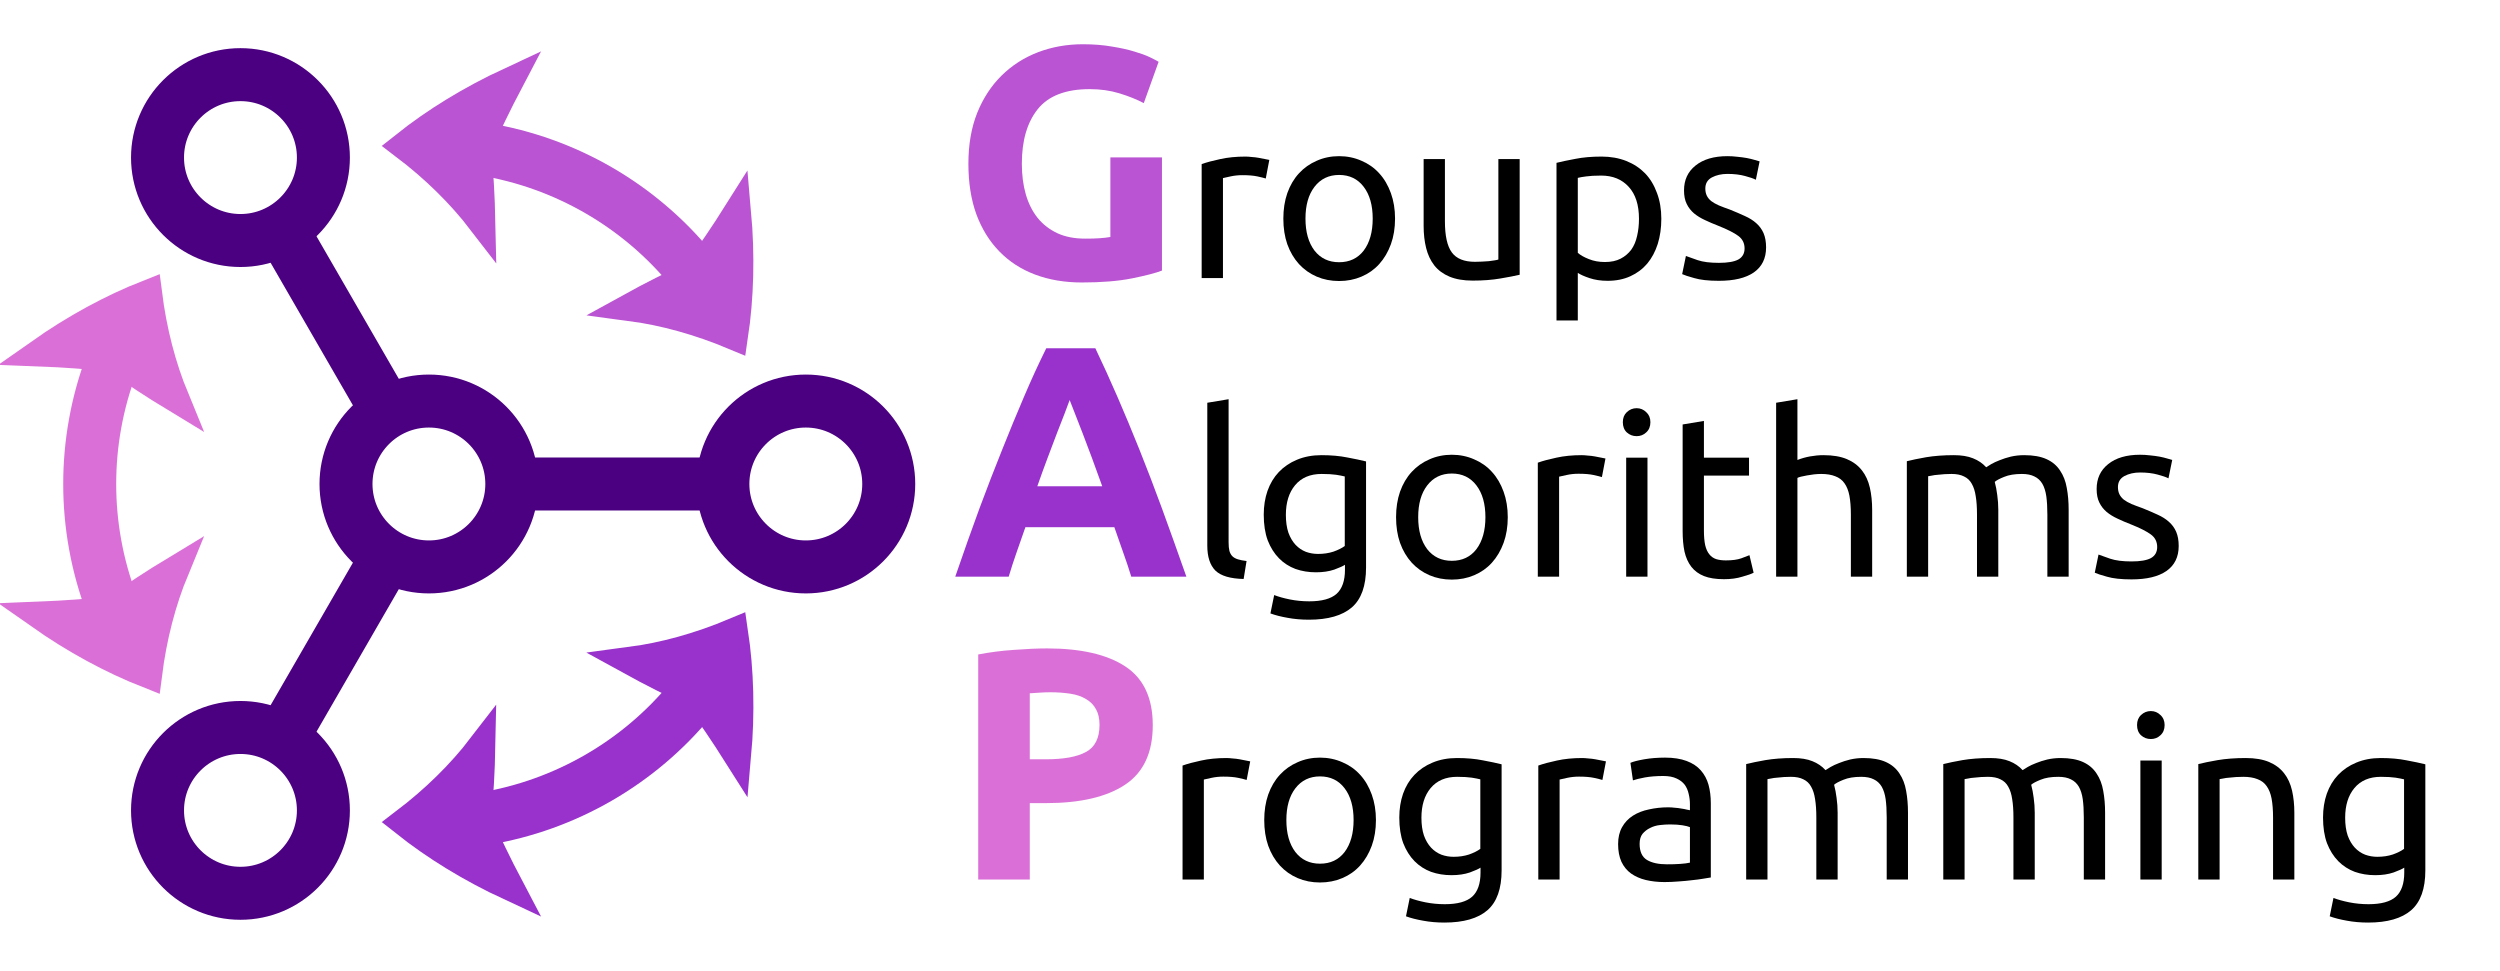 <?xml version="1.0" encoding="UTF-8"?>
<svg xmlns="http://www.w3.org/2000/svg" xmlns:xlink="http://www.w3.org/1999/xlink" width="187.083" height="72.681" viewBox="0 0 187.083 72.681">
<defs>
<g>
<g id="glyph-0-0">
<path d="M 10.312 -14.141 C 8.52 -14.141 7.223 -13.641 6.422 -12.641 C 5.629 -11.648 5.234 -10.289 5.234 -8.562 C 5.234 -7.719 5.332 -6.953 5.531 -6.266 C 5.727 -5.586 6.02 -5.004 6.406 -4.516 C 6.801 -4.023 7.297 -3.641 7.891 -3.359 C 8.484 -3.086 9.176 -2.953 9.969 -2.953 C 10.395 -2.953 10.758 -2.961 11.062 -2.984 C 11.363 -3.004 11.629 -3.035 11.859 -3.078 L 11.859 -9.031 L 15.719 -9.031 L 15.719 -0.562 C 15.258 -0.383 14.52 -0.191 13.5 0.016 C 12.477 0.223 11.219 0.328 9.719 0.328 C 8.438 0.328 7.27 0.129 6.219 -0.266 C 5.176 -0.66 4.285 -1.238 3.547 -2 C 2.805 -2.758 2.234 -3.688 1.828 -4.781 C 1.43 -5.883 1.234 -7.145 1.234 -8.562 C 1.234 -9.988 1.453 -11.254 1.891 -12.359 C 2.336 -13.461 2.945 -14.395 3.719 -15.156 C 4.5 -15.926 5.41 -16.508 6.453 -16.906 C 7.492 -17.301 8.609 -17.5 9.797 -17.5 C 10.598 -17.5 11.32 -17.441 11.969 -17.328 C 12.625 -17.223 13.188 -17.098 13.656 -16.953 C 14.125 -16.816 14.508 -16.676 14.812 -16.531 C 15.113 -16.383 15.332 -16.27 15.469 -16.188 L 14.359 -13.094 C 13.828 -13.375 13.219 -13.617 12.531 -13.828 C 11.852 -14.035 11.113 -14.141 10.312 -14.141 Z M 10.312 -14.141 "/>
</g>
<g id="glyph-0-1">
<path d="M 13.422 0 C 13.242 -0.594 13.039 -1.203 12.812 -1.828 C 12.594 -2.453 12.375 -3.078 12.156 -3.703 L 5.5 -3.703 C 5.289 -3.078 5.07 -2.453 4.844 -1.828 C 4.625 -1.203 4.426 -0.594 4.25 0 L 0.25 0 C 0.883 -1.844 1.488 -3.547 2.062 -5.109 C 2.645 -6.672 3.211 -8.141 3.766 -9.516 C 4.316 -10.898 4.859 -12.211 5.391 -13.453 C 5.922 -14.703 6.477 -15.914 7.062 -17.094 L 10.734 -17.094 C 11.297 -15.914 11.848 -14.703 12.391 -13.453 C 12.93 -12.211 13.477 -10.898 14.031 -9.516 C 14.582 -8.141 15.145 -6.672 15.719 -5.109 C 16.289 -3.547 16.898 -1.844 17.547 0 Z M 8.812 -13.219 C 8.727 -12.977 8.602 -12.645 8.438 -12.219 C 8.27 -11.789 8.078 -11.297 7.859 -10.734 C 7.648 -10.172 7.414 -9.551 7.156 -8.875 C 6.906 -8.207 6.648 -7.504 6.391 -6.766 L 11.25 -6.766 C 10.988 -7.504 10.734 -8.207 10.484 -8.875 C 10.234 -9.551 10 -10.172 9.781 -10.734 C 9.562 -11.297 9.367 -11.789 9.203 -12.219 C 9.035 -12.645 8.906 -12.977 8.812 -13.219 Z M 8.812 -13.219 "/>
</g>
<g id="glyph-0-2">
<path d="M 7.109 -17.297 C 9.648 -17.297 11.602 -16.848 12.969 -15.953 C 14.344 -15.055 15.031 -13.586 15.031 -11.547 C 15.031 -9.492 14.336 -8.008 12.953 -7.094 C 11.566 -6.176 9.594 -5.719 7.031 -5.719 L 5.828 -5.719 L 5.828 0 L 1.969 0 L 1.969 -16.844 C 2.812 -17.008 3.703 -17.125 4.641 -17.188 C 5.578 -17.258 6.398 -17.297 7.109 -17.297 Z M 7.359 -14.016 C 7.078 -14.016 6.801 -14.004 6.531 -13.984 C 6.258 -13.973 6.023 -13.957 5.828 -13.938 L 5.828 -9 L 7.031 -9 C 8.363 -9 9.363 -9.18 10.031 -9.547 C 10.707 -9.91 11.047 -10.586 11.047 -11.578 C 11.047 -12.047 10.957 -12.438 10.781 -12.75 C 10.613 -13.062 10.367 -13.312 10.047 -13.5 C 9.734 -13.695 9.344 -13.832 8.875 -13.906 C 8.414 -13.977 7.91 -14.016 7.359 -14.016 Z M 7.359 -14.016 "/>
</g>
<g id="glyph-1-0">
<path d="M 4.656 -9.094 C 4.789 -9.094 4.945 -9.082 5.125 -9.062 C 5.301 -9.051 5.473 -9.031 5.641 -9 C 5.816 -8.969 5.977 -8.938 6.125 -8.906 C 6.27 -8.883 6.375 -8.863 6.438 -8.844 L 6.172 -7.453 C 6.047 -7.492 5.836 -7.547 5.547 -7.609 C 5.254 -7.672 4.879 -7.703 4.422 -7.703 C 4.117 -7.703 3.82 -7.672 3.531 -7.609 C 3.238 -7.547 3.051 -7.504 2.969 -7.484 L 2.969 0 L 1.375 0 L 1.375 -8.531 C 1.75 -8.664 2.211 -8.789 2.766 -8.906 C 3.328 -9.031 3.957 -9.094 4.656 -9.094 Z M 4.656 -9.094 "/>
</g>
<g id="glyph-1-1">
<path d="M 9.234 -4.453 C 9.234 -3.742 9.129 -3.102 8.922 -2.531 C 8.711 -1.957 8.422 -1.461 8.047 -1.047 C 7.68 -0.641 7.238 -0.328 6.719 -0.109 C 6.207 0.109 5.648 0.219 5.047 0.219 C 4.441 0.219 3.883 0.109 3.375 -0.109 C 2.863 -0.328 2.422 -0.641 2.047 -1.047 C 1.672 -1.461 1.379 -1.957 1.172 -2.531 C 0.973 -3.102 0.875 -3.742 0.875 -4.453 C 0.875 -5.148 0.973 -5.785 1.172 -6.359 C 1.379 -6.941 1.672 -7.438 2.047 -7.844 C 2.422 -8.25 2.863 -8.562 3.375 -8.781 C 3.883 -9.008 4.441 -9.125 5.047 -9.125 C 5.648 -9.125 6.207 -9.008 6.719 -8.781 C 7.238 -8.562 7.68 -8.25 8.047 -7.844 C 8.422 -7.438 8.711 -6.941 8.922 -6.359 C 9.129 -5.785 9.234 -5.148 9.234 -4.453 Z M 7.562 -4.453 C 7.562 -5.453 7.336 -6.242 6.891 -6.828 C 6.441 -7.422 5.828 -7.719 5.047 -7.719 C 4.273 -7.719 3.66 -7.422 3.203 -6.828 C 2.754 -6.242 2.531 -5.453 2.531 -4.453 C 2.531 -3.453 2.754 -2.656 3.203 -2.062 C 3.66 -1.477 4.273 -1.188 5.047 -1.188 C 5.828 -1.188 6.441 -1.477 6.891 -2.062 C 7.336 -2.656 7.562 -3.453 7.562 -4.453 Z M 7.562 -4.453 "/>
</g>
<g id="glyph-1-2">
<path d="M 8.453 -0.25 C 8.086 -0.164 7.602 -0.07 7 0.031 C 6.406 0.133 5.719 0.188 4.938 0.188 C 4.25 0.188 3.672 0.086 3.203 -0.109 C 2.734 -0.305 2.352 -0.586 2.062 -0.953 C 1.781 -1.316 1.578 -1.75 1.453 -2.25 C 1.328 -2.75 1.266 -3.301 1.266 -3.906 L 1.266 -8.906 L 2.859 -8.906 L 2.859 -4.25 C 2.859 -3.164 3.031 -2.391 3.375 -1.922 C 3.719 -1.453 4.297 -1.219 5.109 -1.219 C 5.273 -1.219 5.445 -1.223 5.625 -1.234 C 5.812 -1.242 5.984 -1.254 6.141 -1.266 C 6.305 -1.285 6.453 -1.305 6.578 -1.328 C 6.711 -1.348 6.805 -1.367 6.859 -1.391 L 6.859 -8.906 L 8.453 -8.906 Z M 8.453 -0.25 "/>
</g>
<g id="glyph-1-3">
<path d="M 7.547 -4.438 C 7.547 -5.477 7.289 -6.273 6.781 -6.828 C 6.27 -7.391 5.582 -7.672 4.719 -7.672 C 4.238 -7.672 3.863 -7.648 3.594 -7.609 C 3.332 -7.578 3.125 -7.539 2.969 -7.5 L 2.969 -1.891 C 3.156 -1.723 3.43 -1.566 3.797 -1.422 C 4.16 -1.273 4.562 -1.203 5 -1.203 C 5.457 -1.203 5.848 -1.285 6.172 -1.453 C 6.492 -1.617 6.758 -1.844 6.969 -2.125 C 7.176 -2.414 7.32 -2.758 7.406 -3.156 C 7.5 -3.551 7.547 -3.977 7.547 -4.438 Z M 9.219 -4.438 C 9.219 -3.758 9.129 -3.133 8.953 -2.562 C 8.773 -2 8.516 -1.508 8.172 -1.094 C 7.828 -0.688 7.406 -0.367 6.906 -0.141 C 6.414 0.086 5.848 0.203 5.203 0.203 C 4.691 0.203 4.238 0.133 3.844 0 C 3.445 -0.133 3.156 -0.266 2.969 -0.391 L 2.969 3.172 L 1.375 3.172 L 1.375 -8.625 C 1.75 -8.719 2.219 -8.816 2.781 -8.922 C 3.344 -9.035 4 -9.094 4.75 -9.094 C 5.426 -9.094 6.039 -8.984 6.594 -8.766 C 7.145 -8.547 7.613 -8.238 8 -7.844 C 8.383 -7.445 8.68 -6.957 8.891 -6.375 C 9.109 -5.801 9.219 -5.156 9.219 -4.438 Z M 9.219 -4.438 "/>
</g>
<g id="glyph-1-4">
<path d="M 3.438 -1.141 C 4.094 -1.141 4.578 -1.223 4.891 -1.391 C 5.203 -1.566 5.359 -1.844 5.359 -2.219 C 5.359 -2.613 5.203 -2.926 4.891 -3.156 C 4.586 -3.383 4.082 -3.641 3.375 -3.922 C 3.031 -4.055 2.703 -4.195 2.391 -4.344 C 2.078 -4.488 1.805 -4.656 1.578 -4.844 C 1.348 -5.039 1.164 -5.273 1.031 -5.547 C 0.895 -5.816 0.828 -6.156 0.828 -6.562 C 0.828 -7.344 1.113 -7.961 1.688 -8.422 C 2.27 -8.891 3.066 -9.125 4.078 -9.125 C 4.328 -9.125 4.578 -9.109 4.828 -9.078 C 5.078 -9.055 5.312 -9.023 5.531 -8.984 C 5.75 -8.941 5.941 -8.895 6.109 -8.844 C 6.273 -8.801 6.398 -8.766 6.484 -8.734 L 6.203 -7.359 C 6.023 -7.453 5.754 -7.547 5.391 -7.641 C 5.023 -7.742 4.586 -7.797 4.078 -7.797 C 3.629 -7.797 3.238 -7.707 2.906 -7.531 C 2.582 -7.352 2.422 -7.078 2.422 -6.703 C 2.422 -6.504 2.457 -6.328 2.531 -6.172 C 2.602 -6.023 2.711 -5.891 2.859 -5.766 C 3.016 -5.648 3.207 -5.539 3.438 -5.438 C 3.664 -5.344 3.941 -5.238 4.266 -5.125 C 4.68 -4.957 5.055 -4.797 5.391 -4.641 C 5.723 -4.492 6.004 -4.316 6.234 -4.109 C 6.473 -3.898 6.656 -3.648 6.781 -3.359 C 6.906 -3.066 6.969 -2.711 6.969 -2.297 C 6.969 -1.473 6.66 -0.848 6.047 -0.422 C 5.441 -0.004 4.57 0.203 3.438 0.203 C 2.656 0.203 2.039 0.133 1.594 0 C 1.145 -0.125 0.844 -0.223 0.688 -0.297 L 0.969 -1.656 C 1.156 -1.594 1.445 -1.488 1.844 -1.344 C 2.25 -1.207 2.781 -1.141 3.438 -1.141 Z M 3.438 -1.141 "/>
</g>
<g id="glyph-1-5">
<path d="M 4.047 0.172 C 3.055 0.148 2.352 -0.055 1.938 -0.453 C 1.531 -0.859 1.328 -1.484 1.328 -2.328 L 1.328 -13.016 L 2.922 -13.281 L 2.922 -2.578 C 2.922 -2.316 2.941 -2.098 2.984 -1.922 C 3.035 -1.754 3.113 -1.617 3.219 -1.516 C 3.32 -1.422 3.457 -1.348 3.625 -1.297 C 3.801 -1.242 4.016 -1.203 4.266 -1.172 Z M 4.047 0.172 "/>
</g>
<g id="glyph-1-6">
<path d="M 6.953 -0.891 C 6.816 -0.797 6.551 -0.676 6.156 -0.531 C 5.758 -0.395 5.301 -0.328 4.781 -0.328 C 4.238 -0.328 3.727 -0.41 3.25 -0.578 C 2.781 -0.754 2.367 -1.02 2.016 -1.375 C 1.66 -1.738 1.379 -2.188 1.172 -2.719 C 0.973 -3.258 0.875 -3.898 0.875 -4.641 C 0.875 -5.285 0.969 -5.879 1.156 -6.422 C 1.352 -6.973 1.633 -7.441 2 -7.828 C 2.375 -8.223 2.828 -8.531 3.359 -8.75 C 3.898 -8.977 4.508 -9.094 5.188 -9.094 C 5.926 -9.094 6.57 -9.035 7.125 -8.922 C 7.688 -8.816 8.156 -8.719 8.531 -8.625 L 8.531 -0.688 C 8.531 0.688 8.176 1.68 7.469 2.297 C 6.758 2.91 5.688 3.219 4.25 3.219 C 3.688 3.219 3.156 3.172 2.656 3.078 C 2.164 2.992 1.738 2.883 1.375 2.75 L 1.656 1.375 C 1.977 1.5 2.367 1.609 2.828 1.703 C 3.297 1.797 3.781 1.844 4.281 1.844 C 5.227 1.844 5.91 1.656 6.328 1.281 C 6.742 0.906 6.953 0.305 6.953 -0.516 Z M 6.938 -7.5 C 6.781 -7.539 6.566 -7.582 6.297 -7.625 C 6.023 -7.664 5.66 -7.688 5.203 -7.688 C 4.348 -7.688 3.688 -7.406 3.219 -6.844 C 2.758 -6.289 2.531 -5.551 2.531 -4.625 C 2.531 -4.113 2.594 -3.672 2.719 -3.297 C 2.852 -2.93 3.031 -2.629 3.25 -2.391 C 3.477 -2.148 3.738 -1.973 4.031 -1.859 C 4.32 -1.754 4.625 -1.703 4.938 -1.703 C 5.352 -1.703 5.738 -1.758 6.094 -1.875 C 6.445 -2 6.727 -2.141 6.938 -2.297 Z M 6.938 -7.5 "/>
</g>
<g id="glyph-1-7">
<path d="M 2.969 0 L 1.375 0 L 1.375 -8.906 L 2.969 -8.906 Z M 2.156 -10.516 C 1.875 -10.516 1.629 -10.609 1.422 -10.797 C 1.223 -10.984 1.125 -11.238 1.125 -11.562 C 1.125 -11.875 1.223 -12.125 1.422 -12.312 C 1.629 -12.508 1.875 -12.609 2.156 -12.609 C 2.438 -12.609 2.676 -12.508 2.875 -12.312 C 3.082 -12.125 3.188 -11.875 3.188 -11.562 C 3.188 -11.238 3.082 -10.984 2.875 -10.797 C 2.676 -10.609 2.438 -10.516 2.156 -10.516 Z M 2.156 -10.516 "/>
</g>
<g id="glyph-1-8">
<path d="M 2.859 -8.906 L 6.234 -8.906 L 6.234 -7.562 L 2.859 -7.562 L 2.859 -3.453 C 2.859 -3.016 2.891 -2.648 2.953 -2.359 C 3.023 -2.066 3.129 -1.836 3.266 -1.672 C 3.398 -1.504 3.57 -1.383 3.781 -1.312 C 3.988 -1.25 4.227 -1.219 4.5 -1.219 C 4.977 -1.219 5.363 -1.27 5.656 -1.375 C 5.945 -1.488 6.148 -1.566 6.266 -1.609 L 6.578 -0.297 C 6.422 -0.211 6.141 -0.113 5.734 0 C 5.336 0.125 4.879 0.188 4.359 0.188 C 3.754 0.188 3.254 0.109 2.859 -0.047 C 2.473 -0.203 2.16 -0.43 1.922 -0.734 C 1.68 -1.047 1.508 -1.426 1.406 -1.875 C 1.312 -2.32 1.266 -2.844 1.266 -3.438 L 1.266 -11.391 L 2.859 -11.656 Z M 2.859 -8.906 "/>
</g>
<g id="glyph-1-9">
<path d="M 1.375 0 L 1.375 -13.016 L 2.969 -13.281 L 2.969 -8.734 C 3.258 -8.848 3.57 -8.938 3.906 -9 C 4.25 -9.062 4.586 -9.094 4.922 -9.094 C 5.629 -9.094 6.211 -8.992 6.672 -8.797 C 7.141 -8.598 7.516 -8.316 7.797 -7.953 C 8.078 -7.598 8.273 -7.164 8.391 -6.656 C 8.504 -6.156 8.562 -5.602 8.562 -5 L 8.562 0 L 6.969 0 L 6.969 -4.656 C 6.969 -5.207 6.93 -5.676 6.859 -6.062 C 6.785 -6.445 6.66 -6.758 6.484 -7 C 6.316 -7.238 6.086 -7.41 5.797 -7.516 C 5.516 -7.629 5.164 -7.688 4.75 -7.688 C 4.57 -7.688 4.391 -7.676 4.203 -7.656 C 4.023 -7.633 3.852 -7.609 3.688 -7.578 C 3.52 -7.547 3.367 -7.516 3.234 -7.484 C 3.109 -7.453 3.02 -7.422 2.969 -7.391 L 2.969 0 Z M 1.375 0 "/>
</g>
<g id="glyph-1-10">
<path d="M 1.375 -8.641 C 1.738 -8.734 2.219 -8.832 2.812 -8.938 C 3.414 -9.039 4.109 -9.094 4.891 -9.094 C 5.461 -9.094 5.941 -9.016 6.328 -8.859 C 6.723 -8.703 7.051 -8.477 7.312 -8.188 C 7.395 -8.238 7.52 -8.316 7.688 -8.422 C 7.863 -8.523 8.078 -8.625 8.328 -8.719 C 8.578 -8.82 8.852 -8.91 9.156 -8.984 C 9.469 -9.055 9.801 -9.094 10.156 -9.094 C 10.844 -9.094 11.398 -8.992 11.828 -8.797 C 12.266 -8.598 12.602 -8.312 12.844 -7.938 C 13.094 -7.57 13.258 -7.141 13.344 -6.641 C 13.438 -6.141 13.484 -5.594 13.484 -5 L 13.484 0 L 11.891 0 L 11.891 -4.656 C 11.891 -5.188 11.863 -5.641 11.812 -6.016 C 11.758 -6.391 11.66 -6.703 11.516 -6.953 C 11.367 -7.203 11.172 -7.383 10.922 -7.5 C 10.68 -7.625 10.367 -7.688 9.984 -7.688 C 9.441 -7.688 9 -7.613 8.656 -7.469 C 8.312 -7.332 8.078 -7.207 7.953 -7.094 C 8.035 -6.789 8.098 -6.461 8.141 -6.109 C 8.191 -5.754 8.219 -5.383 8.219 -5 L 8.219 0 L 6.625 0 L 6.625 -4.656 C 6.625 -5.188 6.594 -5.641 6.531 -6.016 C 6.477 -6.391 6.379 -6.703 6.234 -6.953 C 6.098 -7.203 5.906 -7.383 5.656 -7.5 C 5.414 -7.625 5.102 -7.688 4.719 -7.688 C 4.562 -7.688 4.391 -7.68 4.203 -7.672 C 4.023 -7.66 3.852 -7.645 3.688 -7.625 C 3.52 -7.613 3.367 -7.594 3.234 -7.562 C 3.098 -7.539 3.008 -7.523 2.969 -7.516 L 2.969 0 L 1.375 0 Z M 1.375 -8.641 "/>
</g>
<g id="glyph-1-11">
<path d="M 4.391 -1.141 C 4.766 -1.141 5.098 -1.148 5.391 -1.172 C 5.68 -1.191 5.922 -1.223 6.109 -1.266 L 6.109 -3.922 C 5.992 -3.973 5.805 -4.02 5.547 -4.062 C 5.297 -4.102 4.988 -4.125 4.625 -4.125 C 4.383 -4.125 4.129 -4.109 3.859 -4.078 C 3.586 -4.047 3.344 -3.973 3.125 -3.859 C 2.906 -3.754 2.719 -3.609 2.562 -3.422 C 2.414 -3.234 2.344 -2.984 2.344 -2.672 C 2.344 -2.098 2.523 -1.695 2.891 -1.469 C 3.254 -1.25 3.754 -1.141 4.391 -1.141 Z M 4.25 -9.125 C 4.883 -9.125 5.422 -9.039 5.859 -8.875 C 6.305 -8.707 6.66 -8.473 6.922 -8.172 C 7.191 -7.867 7.383 -7.508 7.5 -7.094 C 7.613 -6.676 7.672 -6.219 7.672 -5.719 L 7.672 -0.156 C 7.535 -0.133 7.344 -0.102 7.094 -0.062 C 6.852 -0.02 6.578 0.016 6.266 0.047 C 5.961 0.086 5.629 0.117 5.266 0.141 C 4.898 0.172 4.547 0.188 4.203 0.188 C 3.691 0.188 3.223 0.133 2.797 0.031 C 2.379 -0.07 2.016 -0.234 1.703 -0.453 C 1.398 -0.672 1.16 -0.961 0.984 -1.328 C 0.816 -1.703 0.734 -2.145 0.734 -2.656 C 0.734 -3.145 0.832 -3.566 1.031 -3.922 C 1.227 -4.273 1.5 -4.562 1.844 -4.781 C 2.188 -5 2.586 -5.156 3.047 -5.25 C 3.504 -5.352 3.984 -5.406 4.484 -5.406 C 4.641 -5.406 4.801 -5.395 4.969 -5.375 C 5.145 -5.363 5.312 -5.344 5.469 -5.312 C 5.625 -5.289 5.758 -5.266 5.875 -5.234 C 5.988 -5.211 6.066 -5.195 6.109 -5.188 L 6.109 -5.641 C 6.109 -5.898 6.078 -6.156 6.016 -6.406 C 5.961 -6.664 5.863 -6.895 5.719 -7.094 C 5.57 -7.289 5.367 -7.445 5.109 -7.562 C 4.848 -7.688 4.516 -7.75 4.109 -7.75 C 3.586 -7.75 3.129 -7.711 2.734 -7.641 C 2.336 -7.566 2.039 -7.492 1.844 -7.422 L 1.656 -8.734 C 1.863 -8.828 2.207 -8.914 2.688 -9 C 3.164 -9.082 3.688 -9.125 4.25 -9.125 Z M 4.25 -9.125 "/>
</g>
<g id="glyph-1-12">
<path d="M 1.375 -8.641 C 1.738 -8.734 2.223 -8.832 2.828 -8.938 C 3.43 -9.039 4.129 -9.094 4.922 -9.094 C 5.629 -9.094 6.211 -8.992 6.672 -8.797 C 7.141 -8.598 7.516 -8.316 7.797 -7.953 C 8.078 -7.598 8.273 -7.164 8.391 -6.656 C 8.504 -6.156 8.562 -5.602 8.562 -5 L 8.562 0 L 6.969 0 L 6.969 -4.656 C 6.969 -5.207 6.93 -5.676 6.859 -6.062 C 6.785 -6.445 6.66 -6.758 6.484 -7 C 6.316 -7.238 6.086 -7.41 5.797 -7.516 C 5.516 -7.629 5.164 -7.688 4.75 -7.688 C 4.57 -7.688 4.391 -7.68 4.203 -7.672 C 4.023 -7.66 3.852 -7.645 3.688 -7.625 C 3.52 -7.613 3.367 -7.594 3.234 -7.562 C 3.109 -7.539 3.02 -7.523 2.969 -7.516 L 2.969 0 L 1.375 0 Z M 1.375 -8.641 "/>
</g>
</g>
<clipPath id="clip-0">
<path clip-rule="nonzero" d="M 0 0.02 L 95 0.02 L 95 72.344 L 0 72.344 Z M 0 0.02 "/>
</clipPath>
<clipPath id="clip-1">
<path clip-rule="nonzero" d="M 0 0.02 L 123 0.02 L 123 72.344 L 0 72.344 Z M 0 0.02 "/>
</clipPath>
<clipPath id="clip-2">
<path clip-rule="nonzero" d="M 0 0.02 L 81 0.02 L 81 72.344 L 0 72.344 Z M 0 0.02 "/>
</clipPath>
<clipPath id="clip-3">
<path clip-rule="nonzero" d="M 0 0.02 L 86 0.02 L 86 72.344 L 0 72.344 Z M 0 0.02 "/>
</clipPath>
<clipPath id="clip-4">
<path clip-rule="nonzero" d="M 0 0.02 L 108 0.02 L 108 72.344 L 0 72.344 Z M 0 0.02 "/>
</clipPath>
<clipPath id="clip-5">
<path clip-rule="nonzero" d="M 17 0.02 L 85 0.02 L 85 55 L 17 55 Z M 17 0.02 "/>
</clipPath>
<clipPath id="clip-6">
<path clip-rule="nonzero" d="M 1 0.02 L 68 0.02 L 68 46 L 1 46 Z M 1 0.02 "/>
</clipPath>
<clipPath id="clip-7">
<path clip-rule="nonzero" d="M 0 0.02 L 65 0.02 L 65 72.344 L 0 72.344 Z M 0 0.02 "/>
</clipPath>
<clipPath id="clip-8">
<path clip-rule="nonzero" d="M 0 0.02 L 43 0.02 L 43 59 L 0 59 Z M 0 0.02 "/>
</clipPath>
<clipPath id="clip-9">
<path clip-rule="nonzero" d="M 0 13 L 43 13 L 43 72.344 L 0 72.344 Z M 0 13 "/>
</clipPath>
<clipPath id="clip-10">
<path clip-rule="nonzero" d="M 0 0.02 L 108 0.02 L 108 72.344 L 0 72.344 Z M 0 0.02 "/>
</clipPath>
<clipPath id="clip-11">
<path clip-rule="nonzero" d="M 1 26 L 68 26 L 68 72.344 L 1 72.344 Z M 1 26 "/>
</clipPath>
<clipPath id="clip-12">
<path clip-rule="nonzero" d="M 17 18 L 85 18 L 85 72.344 L 17 72.344 Z M 17 18 "/>
</clipPath>
</defs>
<g clip-path="url(#clip-0)">
<path fill="none" stroke-width="3.985" stroke-linecap="butt" stroke-linejoin="miter" stroke="rgb(29.399%, 0%, 50.999%)" stroke-opacity="1" stroke-miterlimit="10" d="M 6.235 -0.001 C 6.235 3.446 3.444 6.237 0.001 6.237 C -3.446 6.237 -6.236 3.446 -6.236 -0.001 C -6.236 -3.443 -3.446 -6.238 0.001 -6.238 C 3.444 -6.238 6.235 -3.443 6.235 -0.001 Z M 6.235 -0.001 " transform="matrix(0.995, 0, 0, -0.995, 32.097, 36.218)"/>
</g>
<g clip-path="url(#clip-1)">
<path fill="none" stroke-width="3.985" stroke-linecap="butt" stroke-linejoin="miter" stroke="rgb(29.399%, 0%, 50.999%)" stroke-opacity="1" stroke-miterlimit="10" d="M 34.584 -0.001 C 34.584 3.446 31.793 6.237 28.346 6.237 C 24.904 6.237 22.109 3.446 22.109 -0.001 C 22.109 -3.443 24.904 -6.238 28.346 -6.238 C 31.793 -6.238 34.584 -3.443 34.584 -0.001 Z M 34.584 -0.001 " transform="matrix(0.995, 0, 0, -0.995, 32.097, 36.218)"/>
</g>
<g clip-path="url(#clip-2)">
<path fill="none" stroke-width="3.985" stroke-linecap="butt" stroke-linejoin="miter" stroke="rgb(29.399%, 0%, 50.999%)" stroke-opacity="1" stroke-miterlimit="10" d="M -7.936 24.549 C -7.936 27.995 -10.731 30.786 -14.174 30.786 C -17.616 30.786 -20.411 27.995 -20.411 24.549 C -20.411 21.106 -17.616 18.311 -14.174 18.311 C -10.731 18.311 -7.936 21.106 -7.936 24.549 Z M -7.936 24.549 " transform="matrix(0.995, 0, 0, -0.995, 32.097, 36.218)"/>
<path fill="none" stroke-width="3.985" stroke-linecap="butt" stroke-linejoin="miter" stroke="rgb(29.399%, 0%, 50.999%)" stroke-opacity="1" stroke-miterlimit="10" d="M -7.936 -24.55 C -7.936 -21.104 -10.731 -18.313 -14.174 -18.313 C -17.616 -18.313 -20.411 -21.104 -20.411 -24.55 C -20.411 -27.993 -17.616 -30.784 -14.174 -30.784 C -10.731 -30.784 -7.936 -27.993 -7.936 -24.55 Z M -7.936 -24.55 " transform="matrix(0.995, 0, 0, -0.995, 32.097, 36.218)"/>
</g>
<path fill="none" stroke-width="3.985" stroke-linecap="butt" stroke-linejoin="miter" stroke="rgb(29.399%, 0%, 50.999%)" stroke-opacity="1" stroke-miterlimit="10" d="M 5.669 -0.001 L 22.678 -0.001 " transform="matrix(0.995, 0, 0, -0.995, 32.097, 36.218)"/>
<g clip-path="url(#clip-3)">
<path fill="none" stroke-width="3.985" stroke-linecap="butt" stroke-linejoin="miter" stroke="rgb(29.399%, 0%, 50.999%)" stroke-opacity="1" stroke-miterlimit="10" d="M -2.833 4.91 L -11.339 19.638 " transform="matrix(0.995, 0, 0, -0.995, 32.097, 36.218)"/>
<path fill="none" stroke-width="3.985" stroke-linecap="butt" stroke-linejoin="miter" stroke="rgb(29.399%, 0%, 50.999%)" stroke-opacity="1" stroke-miterlimit="10" d="M -2.833 -4.911 L -11.339 -19.639 " transform="matrix(0.995, 0, 0, -0.995, 32.097, 36.218)"/>
</g>
<g clip-path="url(#clip-4)">
<path fill="none" stroke-width="3.985" stroke-linecap="butt" stroke-linejoin="miter" stroke="rgb(73%, 33.199%, 82.799%)" stroke-opacity="1" stroke-miterlimit="10" d="M 19.722 16.184 C 15.801 20.965 10.254 24.168 4.15 25.173 " transform="matrix(0.995, 0, 0, -0.995, 32.097, 36.218)"/>
</g>
<path fill-rule="nonzero" fill="rgb(73%, 33.199%, 82.799%)" fill-opacity="1" d="M 54.949 25.16 C 55.391 22.215 55.465 19.098 55.18 15.891 C 54.184 17.473 53.137 19.012 52.047 20.512 C 50.367 21.277 48.727 22.105 47.125 22.988 C 49.691 23.328 52.32 24.059 54.949 25.16 Z M 54.949 25.16 "/>
<g clip-path="url(#clip-5)">
<path fill="none" stroke-width="2.071" stroke-linecap="butt" stroke-linejoin="miter" stroke="rgb(73%, 33.199%, 82.799%)" stroke-opacity="1" stroke-miterlimit="10" d="M 22.965 11.112 C 23.408 14.072 23.483 17.204 23.196 20.427 C 22.195 18.837 21.143 17.291 20.048 15.783 C 18.36 15.014 16.711 14.182 15.102 13.295 C 17.681 12.953 20.323 12.219 22.965 11.112 Z M 22.965 11.112 " transform="matrix(0.995, 0, 0, -0.995, 32.097, 36.218)"/>
</g>
<path fill-rule="nonzero" fill="rgb(73%, 33.199%, 82.799%)" fill-opacity="1" d="M 30.246 10.898 C 32.516 12.621 34.461 14.535 36.039 16.59 C 36 14.758 35.898 12.926 35.723 11.09 C 36.473 9.395 37.285 7.719 38.156 6.062 C 35.234 7.422 32.578 9.043 30.246 10.898 Z M 30.246 10.898 "/>
<g clip-path="url(#clip-6)">
<path fill="none" stroke-width="2.071" stroke-linecap="butt" stroke-linejoin="miter" stroke="rgb(73%, 33.199%, 82.799%)" stroke-opacity="1" stroke-miterlimit="10" d="M -1.86 25.444 C 0.421 23.713 2.376 21.789 3.962 19.724 C 3.922 21.565 3.82 23.406 3.644 25.251 C 4.397 26.955 5.214 28.639 6.089 30.303 C 3.153 28.937 0.484 27.308 -1.86 25.444 Z M -1.86 25.444 " transform="matrix(0.995, 0, 0, -0.995, 32.097, 36.218)"/>
</g>
<g clip-path="url(#clip-7)">
<path fill="none" stroke-width="3.985" stroke-linecap="butt" stroke-linejoin="miter" stroke="rgb(85.5%, 43.999%, 84%)" stroke-opacity="1" stroke-miterlimit="10" d="M -23.877 8.989 C -26.056 3.202 -26.056 -3.204 -23.877 -8.994 " transform="matrix(0.995, 0, 0, -0.995, 32.097, 36.218)"/>
</g>
<path fill-rule="nonzero" fill="rgb(85.5%, 43.999%, 84%)" fill-opacity="1" d="M 11.094 21.957 C 8.324 23.047 5.586 24.539 2.953 26.391 C 4.82 26.461 6.676 26.602 8.52 26.797 C 10.023 27.867 11.559 28.871 13.125 29.82 C 12.137 27.426 11.453 24.781 11.094 21.957 Z M 11.094 21.957 "/>
<g clip-path="url(#clip-8)">
<path fill="none" stroke-width="2.071" stroke-linecap="butt" stroke-linejoin="miter" stroke="rgb(85.5%, 43.999%, 84%)" stroke-opacity="1" stroke-miterlimit="10" d="M -21.106 14.331 C -23.889 13.236 -26.641 11.736 -29.286 9.876 C -27.41 9.805 -25.545 9.664 -23.693 9.467 C -22.181 8.392 -20.639 7.383 -19.065 6.429 C -20.058 8.835 -20.745 11.493 -21.106 14.331 Z M -21.106 14.331 " transform="matrix(0.995, 0, 0, -0.995, 32.097, 36.218)"/>
</g>
<path fill-rule="nonzero" fill="rgb(85.5%, 43.999%, 84%)" fill-opacity="1" d="M 11.094 50.48 C 11.453 47.652 12.137 45.012 13.125 42.621 C 11.559 43.566 10.023 44.574 8.52 45.641 C 6.676 45.84 4.82 45.977 2.953 46.051 C 5.586 47.898 8.32 49.387 11.094 50.48 Z M 11.094 50.48 "/>
<g clip-path="url(#clip-9)">
<path fill="none" stroke-width="2.071" stroke-linecap="butt" stroke-linejoin="miter" stroke="rgb(85.5%, 43.999%, 84%)" stroke-opacity="1" stroke-miterlimit="10" d="M -21.106 -14.332 C -20.745 -11.49 -20.058 -8.837 -19.065 -6.434 C -20.639 -7.384 -22.181 -8.397 -23.693 -9.469 C -25.545 -9.669 -27.41 -9.806 -29.286 -9.881 C -26.641 -11.738 -23.893 -13.233 -21.106 -14.332 Z M -21.106 -14.332 " transform="matrix(0.995, 0, 0, -0.995, 32.097, 36.218)"/>
</g>
<g clip-path="url(#clip-10)">
<path fill="none" stroke-width="3.985" stroke-linecap="butt" stroke-linejoin="miter" stroke="rgb(59.999%, 19.6%, 79.999%)" stroke-opacity="1" stroke-miterlimit="10" d="M 4.154 -25.174 C 10.258 -24.165 15.805 -20.962 19.726 -16.181 " transform="matrix(0.995, 0, 0, -0.995, 32.097, 36.218)"/>
</g>
<path fill-rule="nonzero" fill="rgb(59.999%, 19.6%, 79.999%)" fill-opacity="1" d="M 30.246 61.539 C 32.578 63.391 35.238 65.016 38.156 66.371 C 37.285 64.719 36.477 63.043 35.727 61.348 C 35.898 59.512 36.004 57.676 36.039 55.848 C 34.461 57.902 32.516 59.812 30.246 61.539 Z M 30.246 61.539 "/>
<g clip-path="url(#clip-11)">
<path fill="none" stroke-width="2.071" stroke-linecap="butt" stroke-linejoin="miter" stroke="rgb(59.999%, 19.6%, 79.999%)" stroke-opacity="1" stroke-miterlimit="10" d="M -1.86 -25.445 C 0.484 -27.306 3.157 -28.939 6.089 -30.301 C 5.214 -28.64 4.401 -26.956 3.648 -25.253 C 3.82 -23.408 3.926 -21.563 3.962 -19.726 C 2.376 -21.791 0.421 -23.71 -1.86 -25.445 Z M -1.86 -25.445 " transform="matrix(0.995, 0, 0, -0.995, 32.097, 36.218)"/>
</g>
<path fill-rule="nonzero" fill="rgb(59.999%, 19.6%, 79.999%)" fill-opacity="1" d="M 54.949 47.277 C 52.32 48.379 49.691 49.105 47.125 49.445 C 48.73 50.328 50.367 51.156 52.047 51.922 C 53.141 53.422 54.184 54.961 55.184 56.543 C 55.469 53.336 55.391 50.223 54.949 47.277 Z M 54.949 47.277 "/>
<g clip-path="url(#clip-12)">
<path fill="none" stroke-width="2.071" stroke-linecap="butt" stroke-linejoin="miter" stroke="rgb(59.999%, 19.6%, 79.999%)" stroke-opacity="1" stroke-miterlimit="10" d="M 22.965 -11.113 C 20.323 -12.22 17.681 -12.951 15.102 -13.292 C 16.715 -14.179 18.36 -15.011 20.048 -15.781 C 21.147 -17.288 22.195 -18.835 23.2 -20.424 C 23.487 -17.202 23.408 -14.073 22.965 -11.113 Z M 22.965 -11.113 " transform="matrix(0.995, 0, 0, -0.995, 32.097, 36.218)"/>
</g>
<g fill="rgb(73%, 33.199%, 82.799%)" fill-opacity="1">
<use xlink:href="#glyph-0-0" x="71.234" y="20.811"/>
</g>
<g fill="rgb(0%, 0%, 0%)" fill-opacity="1">
<use xlink:href="#glyph-1-0" x="88.549" y="20.811"/>
<use xlink:href="#glyph-1-1" x="95.162" y="20.811"/>
<use xlink:href="#glyph-1-2" x="105.269" y="20.811"/>
<use xlink:href="#glyph-1-3" x="115.103" y="20.811"/>
<use xlink:href="#glyph-1-4" x="125.193" y="20.811"/>
</g>
<g fill="rgb(59.999%, 19.6%, 79.999%)" fill-opacity="1">
<use xlink:href="#glyph-0-1" x="71.234" y="43.155"/>
</g>
<g fill="rgb(0%, 0%, 0%)" fill-opacity="1">
<use xlink:href="#glyph-1-5" x="89.018" y="43.155"/>
<use xlink:href="#glyph-1-6" x="93.695" y="43.155"/>
<use xlink:href="#glyph-1-1" x="103.597" y="43.155"/>
<use xlink:href="#glyph-1-0" x="113.704" y="43.155"/>
<use xlink:href="#glyph-1-7" x="120.317" y="43.155"/>
<use xlink:href="#glyph-1-8" x="124.651" y="43.155"/>
<use xlink:href="#glyph-1-9" x="131.538" y="43.155"/>
<use xlink:href="#glyph-1-10" x="141.32" y="43.155"/>
<use xlink:href="#glyph-1-4" x="156.07" y="43.155"/>
</g>
<g fill="rgb(85.5%, 43.999%, 84%)" fill-opacity="1">
<use xlink:href="#glyph-0-2" x="71.234" y="65.82"/>
</g>
<g fill="rgb(0%, 0%, 0%)" fill-opacity="1">
<use xlink:href="#glyph-1-0" x="87.119" y="65.82"/>
<use xlink:href="#glyph-1-1" x="93.732" y="65.82"/>
<use xlink:href="#glyph-1-6" x="103.839" y="65.82"/>
<use xlink:href="#glyph-1-0" x="113.741" y="65.82"/>
<use xlink:href="#glyph-1-11" x="120.354" y="65.82"/>
<use xlink:href="#glyph-1-10" x="129.297" y="65.82"/>
<use xlink:href="#glyph-1-10" x="144.047" y="65.82"/>
<use xlink:href="#glyph-1-7" x="158.797" y="65.82"/>
<use xlink:href="#glyph-1-12" x="163.131" y="65.82"/>
<use xlink:href="#glyph-1-6" x="172.965" y="65.82"/>
</g>
</svg>
